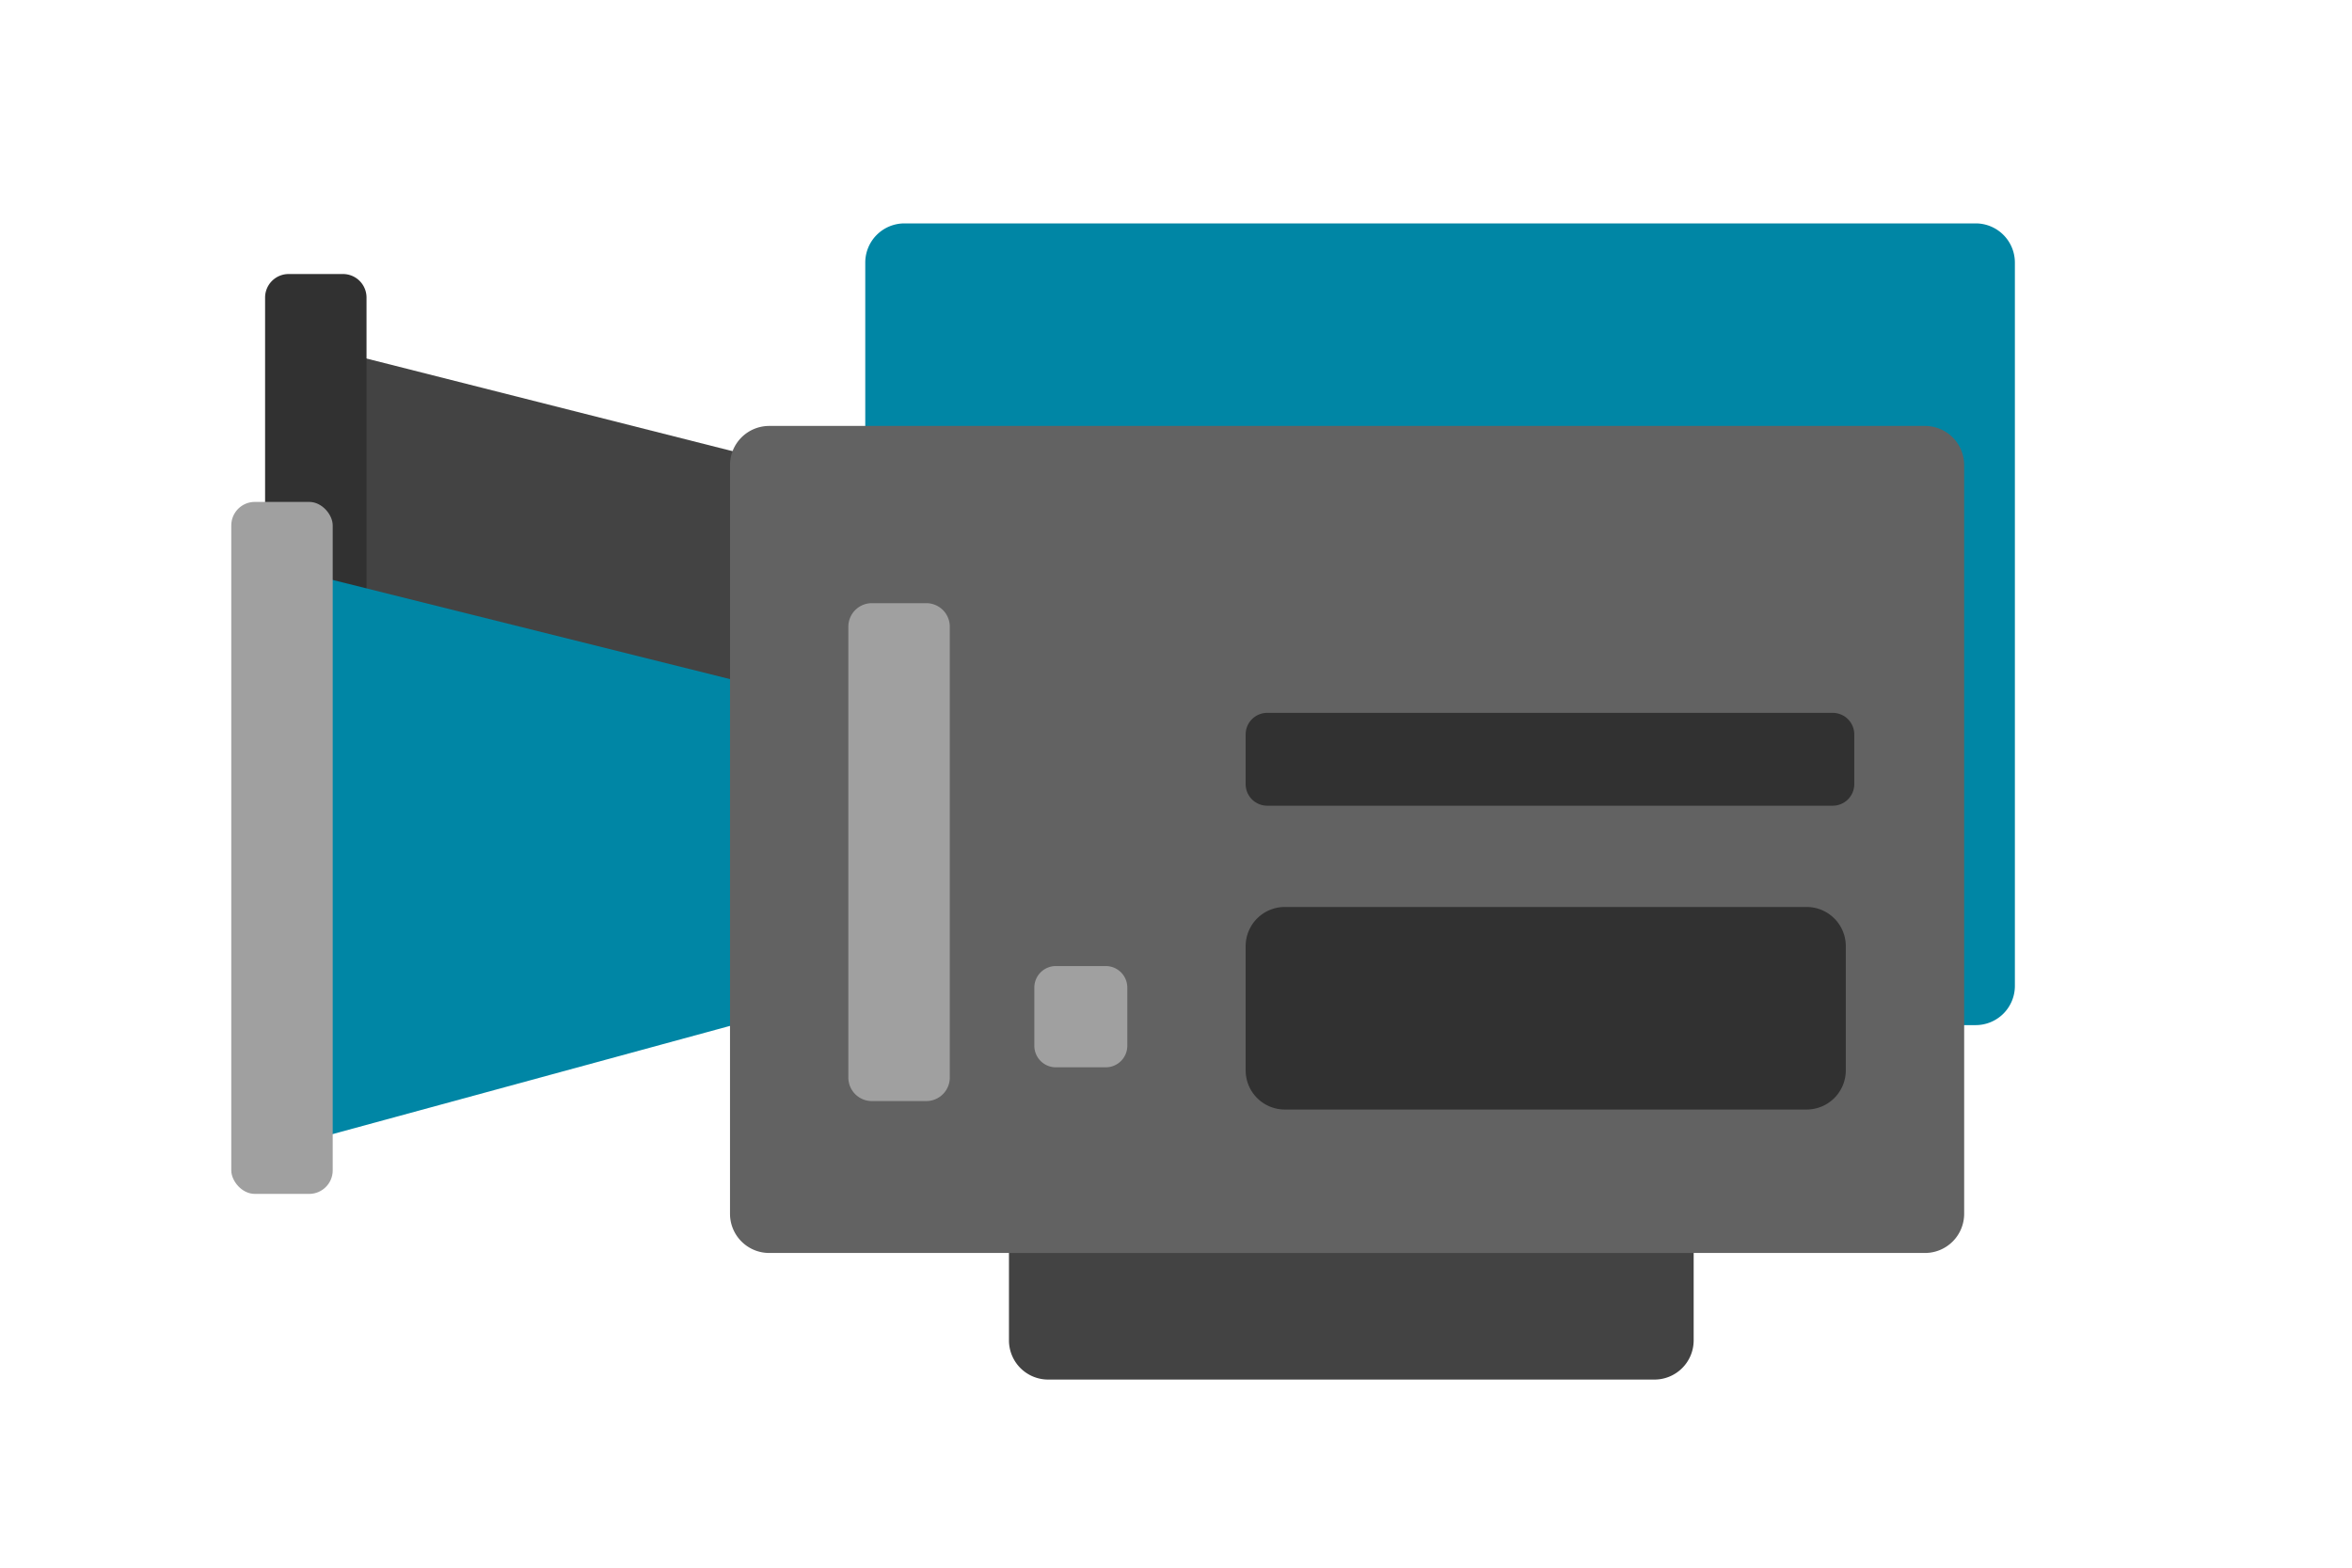 <svg id="asdhfgh" xmlns="http://www.w3.org/2000/svg" width="600" height="400" viewBox="0 0 600 400">
  <defs>
    <style>
      .cls-1 {
        fill: #434343;
      }

      .cls-1, .cls-2, .cls-3, .cls-4, .cls-5 {
        fill-rule: evenodd;
      }

      .cls-2 {
        fill: #313131;
      }

      .cls-3 {
        fill: #0086a5;
      }

      .cls-4 {
        fill: #626262;
      }

      .cls-5, .cls-6 {
        fill: #a0a0a0;
      }
    </style>
  </defs>
  <path id="Yuvarlak_Köşeli_Dikdörtgen_1" data-name="Yuvarlak Köşeli Dikdörtgen 1" class="cls-1" d="M267.389,248.642H422.057a10,10,0,0,1,10,10V342a10,10,0,0,1-10,10H267.389a10,10,0,0,1-10-10V258.642A10,10,0,0,1,267.389,248.642ZM237.981,128.058L84.877,89.3v73.212l133.7,34.453"/>
  <path id="Yuvarlak_Köşeli_Dikdörtgen_9" data-name="Yuvarlak Köşeli Dikdörtgen 9" class="cls-2" d="M73.626,69.92H87.5a6,6,0,0,1,6,6V218.956a6,6,0,0,1-6,6H73.626a6,6,0,0,1-6-6V75.92A6,6,0,0,1,73.626,69.92Z"/>
  <path id="Yuvarlak_Köşeli_Dikdörtgen_7" data-name="Yuvarlak Köşeli Dikdörtgen 7" class="cls-3" d="M230.73,57H504a10,10,0,0,1,10,10V251.562a10,10,0,0,1-10,10H230.73a10,10,0,0,1-10-10V67A10,10,0,0,1,230.73,57ZM194.853,175.431L74.095,145.285l2.156,146.423,118.6-32.3"/>
  <path id="Yuvarlak_Köşeli_Dikdörtgen_2" data-name="Yuvarlak Köşeli Dikdörtgen 2" class="cls-4" d="M196.227,108.679H491.062a10,10,0,0,1,10,10V309.7a10,10,0,0,1-10,10H196.227a10,10,0,0,1-10-10V118.679A10,10,0,0,1,196.227,108.679Z"/>
  <path id="Yuvarlak_Köşeli_Dikdörtgen_3" data-name="Yuvarlak Köşeli Dikdörtgen 3" class="cls-2" d="M327.768,231.416h133.1a10,10,0,0,1,10,10V273.1a10,10,0,0,1-10,10h-133.1a10,10,0,0,1-10-10V241.416A10,10,0,0,1,327.768,231.416Z"/>
  <path id="Yuvarlak_Köşeli_Dikdörtgen_4" data-name="Yuvarlak Köşeli Dikdörtgen 4" class="cls-2" d="M323.268,181.89h144.26a5.5,5.5,0,0,1,5.5,5.5v12.687a5.5,5.5,0,0,1-5.5,5.5H323.268a5.5,5.5,0,0,1-5.5-5.5V187.39A5.5,5.5,0,0,1,323.268,181.89Z"/>
  <path id="Yuvarlak_Köşeli_Dikdörtgen_5" data-name="Yuvarlak Köşeli Dikdörtgen 5" class="cls-5" d="M269.358,246.489h12.72a5.5,5.5,0,0,1,5.5,5.5v14.839a5.5,5.5,0,0,1-5.5,5.5h-12.72a5.5,5.5,0,0,1-5.5-5.5V251.989A5.5,5.5,0,0,1,269.358,246.489Z"/>
  <path id="Yuvarlak_Köşeli_Dikdörtgen_6" data-name="Yuvarlak Köşeli Dikdörtgen 6" class="cls-5" d="M222.417,153.9h13.877a6,6,0,0,1,6,6V274.942a6,6,0,0,1-6,6H222.417a6,6,0,0,1-6-6V159.9A6,6,0,0,1,222.417,153.9Z"/>
  <rect id="Yuvarlak_Köşeli_Dikdörtgen_8" data-name="Yuvarlak Köşeli Dikdörtgen 8" class="cls-6" x="59" y="128.063" width="25.875" height="176.562" rx="6" ry="6"/>
</svg>
